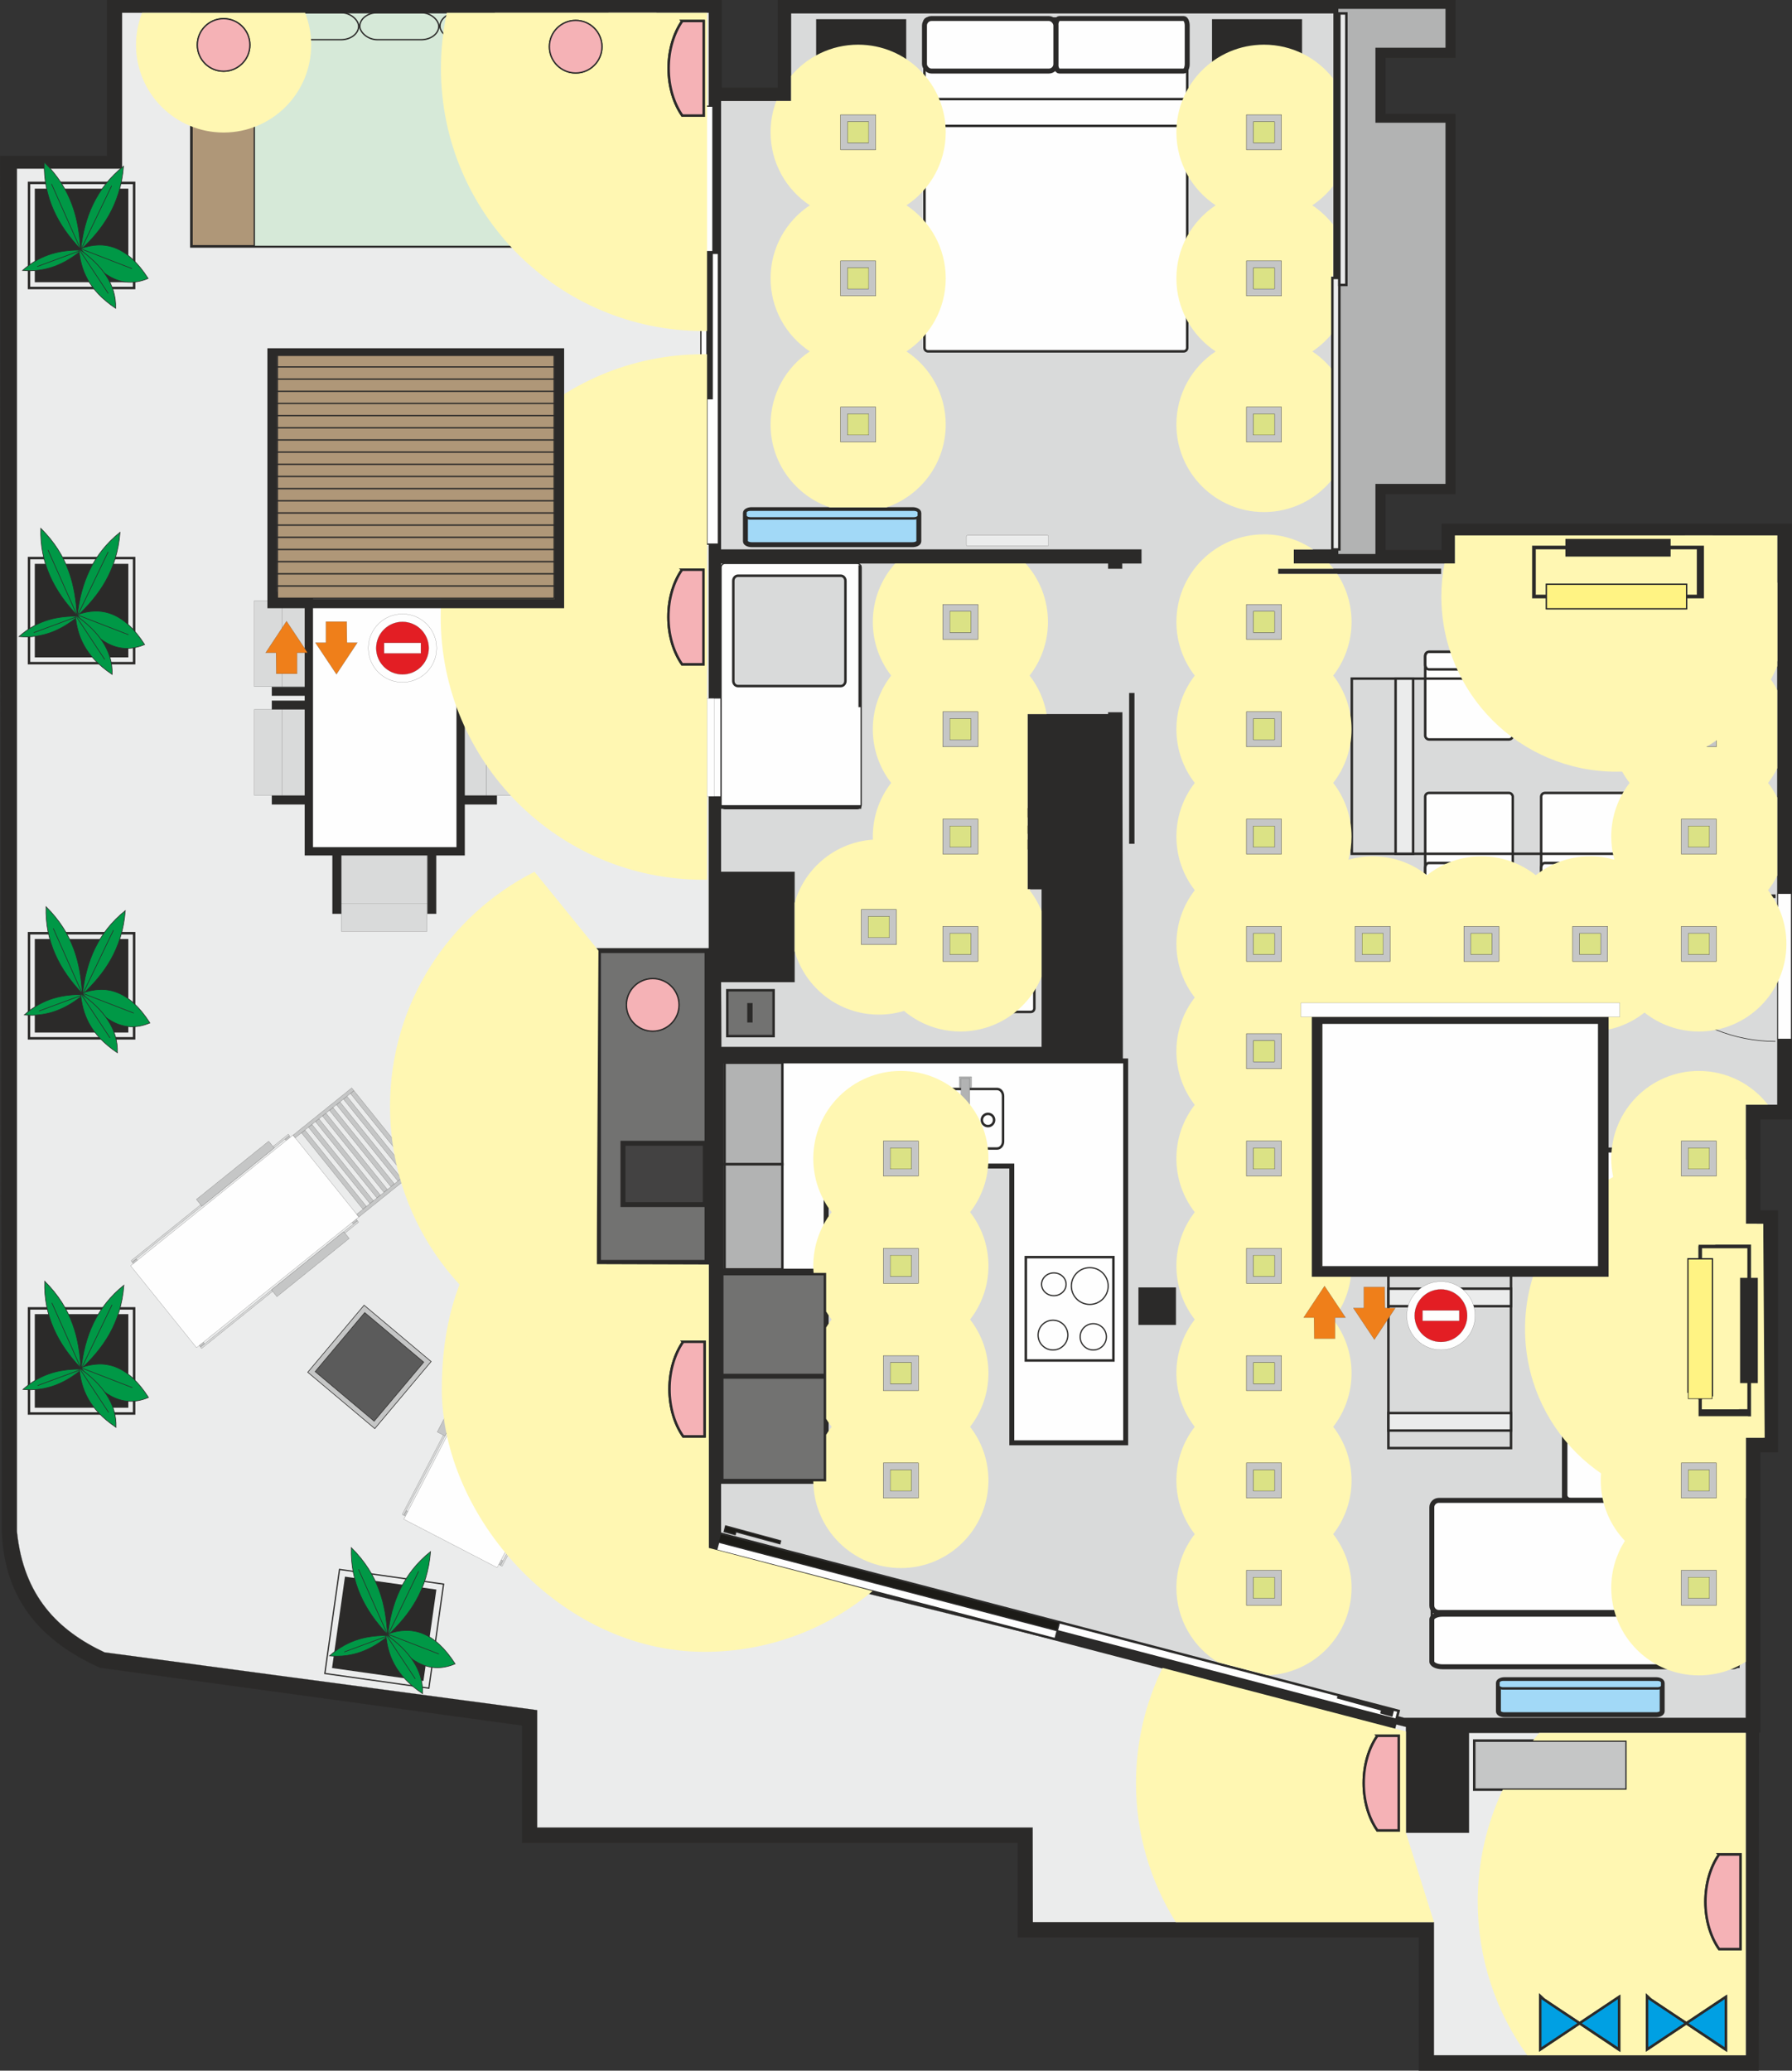 <?xml version="1.0" encoding="UTF-8"?>
<!DOCTYPE svg PUBLIC "-//W3C//DTD SVG 1.1//EN" "http://www.w3.org/Graphics/SVG/1.1/DTD/svg11.dtd">
<!-- Creator: CorelDRAW -->
<svg xmlns="http://www.w3.org/2000/svg" xml:space="preserve" style="shape-rendering:geometricPrecision; text-rendering:geometricPrecision; image-rendering:optimizeQuality; fill-rule:evenodd; clip-rule:evenodd"
viewBox="0 0 601.814 695.344"
 xmlns:xlink="http://www.w3.org/1999/xlink">
 <rect x="0" y="0" width="601.814" height="695.344" fill="#333333" stroke="none"/>
 <defs>
  <style type="text/css">
   <![CDATA[
    .str0 {stroke:#2B2A29;stroke-width:0.045}
    .str10 {stroke:#2B2A29;stroke-width:0.104}
    .str9 {stroke:#2B2A29;stroke-width:0.104}
    .str4 {stroke:#2B2A29;stroke-width:0.208}
    .str1 {stroke:#2B2A29;stroke-width:0.415}
    .str2 {stroke:#FEFEFE;stroke-width:0.415}
    .str5 {stroke:#2B2A29;stroke-width:0.415}
    .str8 {stroke:#2B2A29;stroke-width:0.441}
    .str3 {stroke:#2B2A29;stroke-width:0.83}
    .str7 {stroke:#2B2A29;stroke-width:0.882}
    .str6 {stroke:#2B2A29;stroke-width:1.66}
    .fil4 {fill:none}
    .fil12 {fill:#009846}
    .fil26 {fill:#00A0E3}
    .fil6 {fill:#1C1B17}
    .fil0 {fill:#2B2A29}
    .fil10 {fill:#434242}
    .fil9 {fill:#727271}
    .fil13 {fill:#9D9E9E}
    .fil8 {fill:#A2D9F7}
    .fil22 {fill:#AF9778}
    .fil7 {fill:#B2B3B3}
    .fil3 {fill:#C5C6C6}
    .fil2 {fill:#D9DADA}
    .fil23 {fill:#E31E24}
    .fil1 {fill:#EBECEC}
    .fil24 {fill:#EF7F1A}
    .fil5 {fill:#FEFEFE}
    .fil11 {fill:#5B5B5B}
    .fil17 {fill:#9D9E9E}
    .fil14 {fill:#AF9778}
    .fil21 {fill:#C5C6C6}
    .fil15 {fill:#D6E9D8}
    .fil25 {fill:#D9DADA}
    .fil20 {fill:#DBE285}
    .fil19 {fill:#F5B2B6}
    .fil18 {fill:#FFF383}
    .fil16 {fill:#FFF7B2}
   ]]>
  </style>
 </defs>
 <g id="Casa">
  <path id="PerfilCasa" class="fil0 str0" d="M35.905 0.022l206.472 0 0 29.412 18.824 0 0 -29.412 227.649 0 0 19.412 -23.53 0 0 18.824 23.53 0 0 127.648 -23.53 0 0 18.824 18.824 0 0 -8.824 117.648 0 0 200.002 -10.588 0 0 30.588 5.882 0 0 81.177 -5.882 0 0 94.118 -0.466 0 -0.122 113.53 -114.119 0 0 -44.706 -134.707 0 0 -31.765 -166.472 0 0 -39.412c-47.255,-6.471 -94.51,-12.941 -141.766,-19.412 -19.624,-8.842 -32.392,-22.957 -32.941,-46.471l-0.588 -461.18 35.883 0 0 -52.353z"/>
  <path id="SueloTerraza" class="fil1 str0" d="M40.976 4.281l197.06 0 0 517.651 234.119 57.962 0 35.569 21.177 0 0 -33.53 92.942 0 0 108.236 -104.707 0 0 -44.706 -134.707 0 -0.065 -31.765 -166.407 0 0 -39.412c-48.432,-6.471 -96.864,-12.941 -145.295,-19.412 -15.522,-7.306 -27.197,-18.799 -29.412,-40.589l0 -457.651 35.294 0 0 -52.353z"/>
  <polygon id="SueloCasa" class="fil2 str0" points="265.683,4.505 483.92,4.505 483.92,14.505 460.391,14.505 460.391,42.74 483.92,42.74 483.92,160.977 460.391,160.977 460.391,184.506 434.508,184.506 434.508,189.212 488.626,189.212 488.626,179.8 596.862,179.8 596.862,370.978 586.274,370.978 586.274,410.979 592.156,410.979 592.156,482.744 586.274,482.744 586.274,576.862 471.567,576.862 242.154,516.862 242.154,356.272 377.07,356.272 376.923,239.212 372.155,239.212 372.155,239.801 345.096,239.801 345.096,298.625 349.802,298.625 349.802,351.566 242.252,351.566 242.154,329.801 266.86,329.801 266.86,292.742 242.154,292.742 242.154,189.212 372.155,189.212 372.155,190.977 376.863,190.977 376.861,189.212 383.331,189.212 383.331,184.506 376.861,184.506 372.155,184.506 242.154,184.506 242.154,33.917 265.683,33.917 "/>
  <g id="MuebleTele">
   <rect id="_265725120" class="fil0 str1" transform="matrix(0.92 -0.393 0.393 0.92 452.946 377.937)" width="47.059" height="29.412"/>
   <path id="_265725480" class="fil2 str2" d="M456.873 384.576l41.432 -17.685c0.211,-0.09 0.533,0.186 0.715,0.613l0.723 1.693c0.182,0.427 0.159,0.85 -0.052,0.94l-41.432 17.685c-0.211,0.09 -0.533,-0.186 -0.715,-0.613l-0.723 -1.693c-0.182,-0.427 -0.159,-0.85 0.052,-0.94z"/>
  </g>
  <rect id="Pilar" class="fil0 str3" x="382.743" y="432.743" width="11.765" height="11.765"/>
  <rect id="PuertaHabitacion" class="fil0 str0" x="429.24" y="190.977" width="54.706" height="1.765"/>
  <rect id="PuertaAseo" class="fil0 str0" x="379.214" y="232.742" width="1.765" height="50.589"/>
  <rect id="ArmarioEscobas" class="fil3 str3" x="495.097" y="584.509" width="51.177" height="16.471"/>
  <g id="PuertaCasa">
   <rect id="_265724400" class="fil0 str0" x="545.685" y="300.389" width="50.589" height="1.176"/>
   <path id="_265724376" class="fil4 str4" d="M545.369 301.57c0.14,26.583 22.87,48.081 50.905,48.146"/>
   <rect id="_265723968" class="fil5 str4" x="597.025" y="300.089" width="4.544" height="48.824"/>
  </g>
  <g id="VentanaAseo">
   <rect id="_265723584" class="fil5 str0" x="237.448" y="234.507" width="4.706" height="32.941"/>
   <rect id="_265723776" class="fil4 str0" x="239.801" y="234.507" width="2.353" height="32.941"/>
  </g>
  <g id="VentanalComedor">
   <rect id="_265723800" class="fil5 str3" transform="matrix(0.968 0.253 -0.253 0.968 241.904 514.991)" width="235.336" height="5.882"/>
   <rect id="_265723680" class="fil6 str1" transform="matrix(0.968 0.253 -0.253 0.968 241.943 515.001)" width="117.648" height="2.941"/>
   <rect id="_265722864" class="fil0 str1" transform="matrix(0.968 0.253 -0.253 0.968 355.035 547.559)" width="117.648" height="2.941"/>
   <polygon id="_265722912" class="fil6 str5" points="243.689,512.415 246.459,513.168 247.382,513.42 262.154,517.438 261.913,518.4 247.141,514.382 246.9,515.344 243.207,514.339 "/>
   <polygon id="_265722816" class="fil0 str1" points="467.949,574.313 465.175,573.548 464.25,573.293 449.455,569.215 449.214,570.192 464.009,574.27 463.768,575.246 467.466,576.266 "/>
  </g>
  <g id="MesaySillasTerraza">
   <g id="SillaTerraza6">
    <rect id="_265722792" class="fil2 str0" x="94.816" y="201.734" width="27.059" height="28.824"/>
    <rect id="_265723344" class="fil2 str0" x="85.404" y="201.734" width="9.412" height="28.824"/>
    <rect id="_265722648" class="fil0 str0" x="91.287" y="198.793" width="27.059" height="2.941"/>
    <rect id="_265723320" class="fil0 str0" x="91.287" y="230.686" width="27.059" height="2.941"/>
   </g>
   <g id="SillaTerraza5">
    <rect id="_265722096" class="fil2 str0" x="94.816" y="238.23" width="27.059" height="28.824"/>
    <rect id="_265721976" class="fil2 str0" x="85.404" y="238.23" width="9.412" height="28.824"/>
    <rect id="_265722216" class="fil0 str0" x="91.287" y="235.288" width="27.059" height="2.941"/>
    <rect id="_265722000" class="fil0 str0" x="91.287" y="267.182" width="27.059" height="2.941"/>
   </g>
   <g id="SillaTerraza4">
    <rect id="_265722240" class="fil2 str0" transform="matrix(2.64845E-014 -1 1 2.64845E-014 114.597 303.331)" width="27.059" height="28.824"/>
    <rect id="_265721232" class="fil2 str0" transform="matrix(2.64845E-014 -1 1 2.64845E-014 114.597 312.742)" width="9.412" height="28.824"/>
    <rect id="_265721472" class="fil0 str0" transform="matrix(2.64845E-014 -1 1 2.64845E-014 111.656 306.86)" width="27.059" height="2.941"/>
    <rect id="_265721184" class="fil0 str0" transform="matrix(2.64845E-014 -1 1 2.64845E-014 143.549 306.86)" width="27.059" height="2.941"/>
   </g>
   <g id="SillaTerraza3">
    <rect id="_265721760" class="fil2 str0" x="136.271" y="238.358" width="27.059" height="28.824"/>
    <rect id="_265721520" class="fil2 str0" x="163.33" y="238.358" width="9.412" height="28.824"/>
    <rect id="_265721736" class="fil0 str0" x="139.8" y="267.182" width="27.059" height="2.941"/>
    <rect id="_265721112" class="fil0 str0" x="139.8" y="235.289" width="27.059" height="2.941"/>
   </g>
   <g id="SillaTerraza2">
    <rect id="_265720800" class="fil2 str0" x="136.271" y="201.862" width="27.059" height="28.824"/>
    <rect id="_265720392" class="fil2 str0" x="163.33" y="201.862" width="9.412" height="28.824"/>
    <rect id="_265720872" class="fil0 str0" x="139.8" y="230.686" width="27.059" height="2.941"/>
    <rect id="_265721016" class="fil0 str0" x="139.8" y="198.793" width="27.059" height="2.941"/>
   </g>
   <g id="SillaTerraza1">
    <rect id="_265720344" class="fil2 str0" transform="matrix(2.64845E-014 1 -1 2.64845E-014 143.549 170.71)" width="27.059" height="28.824"/>
    <rect id="_265721064" class="fil2 str0" transform="matrix(2.64845E-014 1 -1 2.64845E-014 143.549 161.298)" width="9.412" height="28.824"/>
    <rect id="_265719864" class="fil0 str0" transform="matrix(2.64845E-014 1 -1 2.64845E-014 146.49 167.181)" width="27.059" height="2.941"/>
    <rect id="_265719672" class="fil0 str0" transform="matrix(2.64845E-014 1 -1 2.64845E-014 114.597 167.181)" width="27.059" height="2.941"/>
   </g>
   <g id="MesaTerraza">
    <rect id="_265719576" class="fil0 str3" x="102.741" y="180.98" width="52.942" height="105.883"/>
    <rect id="_265720032" class="fil5 str0" x="105.094" y="183.333" width="48.236" height="101.177"/>
   </g>
  </g>
  <g id="VentanalHabitacion">
   <rect id="_265720248" class="fil5 str1" x="235.378" y="35.659" width="5.882" height="147.06"/>
   <rect id="_265718832" class="fil0 str1" x="239.414" y="35.673" width="1.765" height="49.412"/>
   <rect id="_265718976" class="fil0 str1" x="237.42" y="84.497" width="1.765" height="49.412"/>
   <rect id="_265719288" class="fil0 str1" x="235.655" y="133.321" width="1.765" height="49.412"/>
  </g>
  <g id="Armario">
   <polygon id="SueloArmario" class="fil7 str6" points="448.626,2.152 448.626,186.859 462.744,186.859 462.744,163.33 486.273,163.33 486.273,40.387 462.744,40.387 462.744,16.858 486.273,16.858 486.273,2.152 "/>
   <g id="PuertaArmario">
    <rect id="_265719144" class="fil1 str3" x="447.449" y="93.329" width="2.353" height="91.177"/>
    <rect id="_265718232" class="fil1 str3" x="449.802" y="4.505" width="2.353" height="91.177"/>
   </g>
  </g>
  <g id="Comedor">
   <g id="Sofa">
    <path id="_265718472" class="fil5 str3" d="M483.798 503.836l15.883 0 25.294 0 0 -117.648 58.824 0 0 117.648 0 55.883 -58.824 0 -25.294 0 -15.883 0c-1.618,0 -2.941,-1.324 -2.941,-2.941l0 -50c0,-1.618 1.324,-2.941 2.941,-2.941z"/>
    <rect id="_265718328" class="fil5 str0" x="566.152" y="386.188" width="17.647" height="173.531"/>
    <path id="_265718568" class="fil5 str6" d="M526.709 386.188l37.709 0c0.954,0 1.734,0.794 1.734,1.765l0 14.118c0,0.971 -0.78,1.765 -1.734,1.765l-37.709 0c-0.954,0 -1.734,-0.794 -1.734,-1.765l0 -14.118c0,-0.971 0.78,-1.765 1.734,-1.765z"/>
    <path id="_265717944" class="fil5 str6" d="M484.448 542.072l78.112 0c1.975,0 3.591,0.794 3.591,1.765l0 14.118c0,0.971 -1.616,1.765 -3.591,1.765l-78.112 0c-1.975,0 -3.591,-0.794 -3.591,-1.765l0 -14.118c0,-0.971 1.616,-1.765 3.591,-1.765z"/>
    <path id="_265717968" class="fil5 str6" d="M527.499 404.423l36.129 0c1.065,0 1.935,0.794 1.935,1.765l0 46.471c0,0.971 -0.871,1.765 -1.935,1.765l-36.129 0c-1.065,0 -1.935,-0.794 -1.935,-1.765l0 -46.471c0,-0.971 0.871,-1.765 1.935,-1.765z"/>
    <path id="_265717392" class="fil5 str6" d="M527.545 455.012l36.036 0c1.09,0 1.982,0.794 1.982,1.765l0 45.294c0,0.971 -0.892,1.765 -1.982,1.765l-36.036 0c-1.09,0 -1.982,-0.794 -1.982,-1.765l0 -45.294c0,-0.971 0.892,-1.765 1.982,-1.765z"/>
    <path id="_265717704" class="fil5 str6" d="M568.026 386.188l13.898 0c1.031,0 1.874,0.794 1.874,1.765l0 64.706c0,0.971 -0.843,1.765 -1.874,1.765l-13.898 0c-1.031,0 -1.874,-0.794 -1.874,-1.765l0 -64.706c0,-0.971 0.843,-1.765 1.874,-1.765z"/>
    <path id="_265717992" class="fil5 str6" d="M567.999 455.012l13.952 0c1.016,0 1.848,0.794 1.848,1.765l0 45.294c0,0.971 -0.831,1.765 -1.848,1.765l-13.952 0c-1.016,0 -1.848,-0.794 -1.848,-1.765l0 -45.294c0,-0.971 0.831,-1.765 1.848,-1.765z"/>
    <path id="_265716792" class="fil5 str6" d="M567.859 504.424l14.232 0c0.939,0 1.708,0.794 1.708,1.765l0 51.765c0,0.971 -0.769,1.765 -1.708,1.765l-14.232 0c-0.939,0 -1.708,-0.794 -1.708,-1.765l0 -51.765c0,-0.971 0.769,-1.765 1.708,-1.765z"/>
    <path id="_265716504" class="fil5 str6" d="M483.21 503.836l80.589 0c1.294,0 2.353,1.043 2.353,2.317l0 33.014c0,1.274 -1.059,2.317 -2.353,2.317l-80.589 0c-1.294,0 -2.353,-1.043 -2.353,-2.317l0 -33.014c0,-1.274 1.059,-2.317 2.353,-2.317z"/>
   </g>
   <g id="MesaComedor">
    <g id="Sillas">
     <g id="Silla4">
      <rect id="_265716528" class="fil5 str3" x="478.626" y="218.901" width="29.412" height="29.412" rx="1.265" ry="1.265"/>
      <path id="_265716552" class="fil5 str3" d="M479.803 218.901l27.059 0c0.647,0 1.176,0.756 1.176,1.681l0 2.521c0,0.924 -0.529,1.681 -1.176,1.681l-27.059 0c-0.647,0 -1.176,-0.756 -1.176,-1.681l0 -2.521c0,-0.924 0.529,-1.681 1.176,-1.681z"/>
     </g>
     <g id="Silla3">
      <rect id="_265715904" class="fil5 str3" x="517.571" y="218.901" width="29.412" height="29.412" rx="1.265" ry="1.265"/>
      <path id="_265715928" class="fil5 str3" d="M518.748 218.901l27.059 0c0.647,0 1.176,0.756 1.176,1.681l0 2.521c0,0.924 -0.529,1.681 -1.176,1.681l-27.059 0c-0.647,0 -1.176,-0.756 -1.176,-1.681l0 -2.521c0,-0.924 0.529,-1.681 1.176,-1.681z"/>
     </g>
     <g id="Silla2">
      <rect id="_265715976" class="fil5 str3" x="517.571" y="266.272" width="29.412" height="29.412" rx="1.265" ry="1.265"/>
      <path id="_265716096" class="fil5 str3" d="M545.807 295.684l-27.059 0c-0.647,0 -1.176,-0.756 -1.176,-1.681l0 -2.521c0,-0.924 0.529,-1.681 1.176,-1.681l27.059 0c0.647,0 1.176,0.756 1.176,1.681l0 2.521c0,0.924 -0.529,1.681 -1.176,1.681z"/>
     </g>
     <g id="Silla1">
      <rect id="_265714992" class="fil5 str3" x="478.626" y="266.272" width="29.412" height="29.412" rx="1.265" ry="1.265"/>
      <path id="_265715688" class="fil5 str3" d="M506.862 295.684l-27.059 0c-0.647,0 -1.176,-0.756 -1.176,-1.681l0 -2.521c0,-0.924 0.529,-1.681 1.176,-1.681l27.059 0c0.647,0 1.176,0.756 1.176,1.681l0 2.521c0,0.924 -0.529,1.681 -1.176,1.681z"/>
     </g>
    </g>
    <rect id="_265715064" class="fil4 str3" x="453.981" y="227.88" width="117.648" height="58.824"/>
    <rect id="_265714656" class="fil1 str3" x="551.044" y="228.177" width="5.882" height="58.528"/>
    <rect id="_265714416" class="fil1 str3" x="468.69" y="227.88" width="5.882" height="58.824"/>
   </g>
   <g id="AAComedor">
    <path id="_265714296" class="fil8 str6" d="M505.218 564.053l51 0c1.1,0 2,0.507 2,1.126l0 9.513c0,0.619 -0.9,1.126 -2,1.126l-51 0c-1.1,0 -2,-0.507 -2,-1.126l0 -9.513c0,-0.619 0.9,-1.126 2,-1.126z"/>
    <path id="_265714704" class="fil8 str3" d="M504.81 564.053l51.817 0c0.876,0 1.592,0.421 1.592,0.936l0 1.069c0,0.515 -0.716,0.936 -1.592,0.936l-51.817 0c-0.876,0 -1.592,-0.421 -1.592,-0.936l0 -1.069c0,-0.515 0.716,-0.936 1.592,-0.936z"/>
   </g>
   <g id="Baul">
    <rect id="_265713480" class="fil4 str3" x="466.273" y="427.449" width="41.177" height="58.824"/>
    <rect id="_265713648" class="fil1 str3" x="466.273" y="432.743" width="41.177" height="5.882"/>
    <rect id="_265713720" class="fil1 str3" x="466.273" y="474.508" width="41.177" height="5.882"/>
   </g>
  </g>
  <g id="Barbacoa">
   <rect id="_265713936" class="fil9 str6" x="200.977" y="319.213" width="36.471" height="104.707"/>
   <rect id="_265714152" class="fil10 str6" x="209.212" y="383.919" width="27.647" height="20.588"/>
  </g>
  <g id="MesaTumbonas">
   <rect id="_265713192" class="fil11 str0" transform="matrix(0.643 -0.766 0.766 0.643 105.838 460.593)" width="25.883" height="25.883"/>
   <path id="_265713024" class="fil3 str4" d="M103.351 460.809l18.922 -22.517 22.517 18.922 -18.922 22.517 -22.517 -18.922zm2.486 -0.216l16.651 -19.815 19.815 16.651 -16.651 19.815 -19.815 -16.651z"/>
  </g>
  <g id="Tumbona2">
   <rect id="_265713312" class="fil2 str0" transform="matrix(0.46 -0.888 0.888 0.46 135.072 508.564)" width="67.785" height="0.588"/>
   <rect id="_265713120" class="fil2 str0" transform="matrix(0.46 -0.888 0.888 0.46 168.123 525.697)" width="67.648" height="0.588"/>
   <rect id="_265712880" class="fil3 str0" transform="matrix(0.46 -0.888 0.888 0.46 146.83 480.868)" width="31.177" height="2.941"/>
   <rect id="_265712832" class="fil3 str0" transform="matrix(0.46 -0.888 0.888 0.46 182.145 498.486)" width="31.177" height="2.941"/>
   <rect id="_263061480" class="fil3 str0" transform="matrix(0.46 -0.888 0.888 0.46 135.635 508.856)" width="1.765" height="36.471"/>
   <rect id="_263056104" class="fil3 str0" transform="matrix(0.46 -0.888 0.888 0.46 165.955 450.365)" width="1.765" height="36.471"/>
   <rect id="_263047776" class="fil5 str0" transform="matrix(0.46 -0.888 0.888 0.46 135.616 510.172)" width="70.001" height="35.294"/>
   <rect id="_263030352" class="fil3 str0" transform="matrix(0.46 -0.888 0.888 0.46 170.11 446.183)" width="1.507" height="32.941"/>
   <rect id="_263029992" class="fil3 str0" transform="matrix(0.46 -0.888 0.888 0.46 171.497 443.506)" width="1.507" height="32.941"/>
   <rect id="_263029920" class="fil3 str0" transform="matrix(0.46 -0.888 0.888 0.46 172.885 440.83)" width="1.507" height="32.941"/>
   <rect id="_263030232" class="fil3 str0" transform="matrix(0.46 -0.888 0.888 0.46 174.272 438.153)" width="1.507" height="32.941"/>
   <rect id="_263030088" class="fil3 str0" transform="matrix(0.46 -0.888 0.888 0.46 175.659 435.477)" width="1.507" height="32.941"/>
   <rect id="_263029728" class="fil3 str0" transform="matrix(0.46 -0.888 0.888 0.46 177.047 432.8)" width="1.507" height="32.941"/>
   <rect id="_263030064" class="fil3 str0" transform="matrix(0.46 -0.888 0.888 0.46 178.434 430.124)" width="1.507" height="32.941"/>
   <rect id="_263030472" class="fil3 str0" transform="matrix(0.46 -0.888 0.888 0.46 179.822 427.447)" width="1.507" height="32.941"/>
   <rect id="_263029464" class="fil3 str0" transform="matrix(0.46 -0.888 0.888 0.46 167.83 448.024)" width="25.294" height="1.176"/>
   <rect id="_263029536" class="fil3 str0" transform="matrix(0.46 -0.888 0.888 0.46 198.107 463.718)" width="25.294" height="1.176"/>
  </g>
  <g id="Tumbona1">
   <rect id="_263029200" class="fil2 str0" transform="matrix(0.779 -0.627 0.627 0.779 44.017 423.368)" width="67.785" height="0.588"/>
   <rect id="_263029152" class="fil2 str0" transform="matrix(0.779 -0.627 0.627 0.779 67.348 452.378)" width="67.648" height="0.588"/>
   <rect id="_263029584" class="fil3 str0" transform="matrix(0.779 -0.627 0.627 0.779 65.949 402.769)" width="31.177" height="2.941"/>
   <rect id="_263029416" class="fil3 str0" transform="matrix(0.779 -0.627 0.627 0.779 91.156 433.136)" width="31.177" height="2.941"/>
   <rect id="_263029512" class="fil3 str0" transform="matrix(0.779 -0.627 0.627 0.779 44.415 423.863)" width="1.765" height="36.471"/>
   <rect id="_263061336" class="fil3 str0" transform="matrix(0.779 -0.627 0.627 0.779 95.754 382.573)" width="1.765" height="36.471"/>
   <rect id="_263061456" class="fil5 str0" transform="matrix(0.779 -0.627 0.627 0.779 43.867 425.058)" width="70.001" height="35.294"/>
   <rect id="_263061408" class="fil3 str0" transform="matrix(0.779 -0.627 0.627 0.779 101.243 380.422)" width="1.507" height="32.941"/>
   <rect id="_263060448" class="fil3 str0" transform="matrix(0.779 -0.627 0.627 0.779 103.592 378.533)" width="1.507" height="32.941"/>
   <rect id="_263061144" class="fil3 str0" transform="matrix(0.779 -0.627 0.627 0.779 105.941 376.644)" width="1.507" height="32.941"/>
   <rect id="_263061120" class="fil3 str0" transform="matrix(0.779 -0.627 0.627 0.779 108.291 374.754)" width="1.507" height="32.941"/>
   <rect id="_263061072" class="fil3 str0" transform="matrix(0.779 -0.627 0.627 0.779 110.64 372.865)" width="1.507" height="32.941"/>
   <rect id="_263061024" class="fil3 str0" transform="matrix(0.779 -0.627 0.627 0.779 112.989 370.975)" width="1.507" height="32.941"/>
   <rect id="_263060976" class="fil3 str0" transform="matrix(0.779 -0.627 0.627 0.779 115.338 369.086)" width="1.507" height="32.941"/>
   <rect id="_263061048" class="fil3 str0" transform="matrix(0.779 -0.627 0.627 0.779 117.687 367.197)" width="1.507" height="32.941"/>
   <rect id="_263060952" class="fil3 str0" transform="matrix(0.779 -0.627 0.627 0.779 98.414 381.188)" width="25.294" height="1.176"/>
   <rect id="_263059728" class="fil3 str0" transform="matrix(0.779 -0.627 0.627 0.779 119.787 407.762)" width="25.294" height="1.176"/>
  </g>
  <g id="Plantas">
   <g id="Macetero1">
    <rect id="_263060088" class="fil1 str5" transform="matrix(0.99 0.14 -0.14 0.99 114.028 527.02)" width="35.294" height="35.294"/>
    <rect id="_263060208" class="fil0 str5" transform="matrix(0.99 0.14 -0.14 0.99 116.028 529.679)" width="30.588" height="30.588"/>
   </g>
   <g id="Macetero2">
    <rect id="_263060016" class="fil1 str3" x="9.744" y="439.366" width="35.294" height="35.294"/>
    <rect id="_263059752" class="fil0 str3" x="12.097" y="441.719" width="30.588" height="30.588"/>
   </g>
   <g id="Macetero3">
    <rect id="_263058960" class="fil1 str3" x="9.744" y="313.384" width="35.294" height="35.294"/>
    <rect id="_263059440" class="fil0 str3" x="12.097" y="315.737" width="30.588" height="30.588"/>
   </g>
   <g id="Macetero4">
    <rect id="_263059632" class="fil1 str3" x="9.744" y="187.402" width="35.294" height="35.294"/>
    <rect id="_263059080" class="fil0 str3" x="12.097" y="189.755" width="30.588" height="30.588"/>
   </g>
   <g id="Macetero5">
    <rect id="_263058840" class="fil1 str3" x="9.744" y="61.42" width="35.294" height="35.294"/>
    <rect id="_263058672" class="fil0 str3" x="12.097" y="63.773" width="30.588" height="30.588"/>
   </g>
   <g id="Planta1">
    <g>
     <path id="_263058888" class="fil12 str4" d="M144.594 521.024c-1.042,13.113 -7.104,21.251 -14.383,28.183 1.163,-11.091 5.206,-20.836 14.383,-28.183z"/>
     <line id="_263058192" class="fil4 str4" x1="140.605" y1="527.606" x2="130.211" y2= "549.207" />
    </g>
    <g>
     <path id="_263058504" class="fil12 str4" d="M117.971 519.686c9.32,9.283 11.599,19.172 12.17,29.207 -7.701,-8.066 -12.511,-17.456 -12.17,-29.207z"/>
     <line id="_263058864" class="fil4 str4" x1="120.405" y1="526.988" x2="130.141" y2= "548.894" />
    </g>
    <g>
     <path id="_263057376" class="fil12 str4" d="M110.67 556.04c6.554,-5.789 13.212,-6.882 19.894,-6.835 -5.678,4.767 -12.112,7.56 -19.894,6.835z"/>
     <line id="_263058000" class="fil4 str4" x1="115.617" y1="554.735" x2="130.564" y2= "549.205" />
    </g>
    <g>
     <path id="_263057736" class="fil12 str4" d="M152.858 558.738c-9.458,4.002 -16.394,-1.807 -22.717,-9.998 8.055,-2.954 15.727,-0.922 22.717,9.998z"/>
     <line id="_263057688" class="fil4 str4" x1="147.428" y1="555.437" x2="130.14" y2= "548.74" />
    </g>
    <g>
     <path id="_263057928" class="fil12 str4" d="M141.945 568.771c-9.389,-6.326 -11.743,-13.104 -12.389,-19.993 7.761,5.499 12.642,11.922 12.389,19.993z"/>
     <line id="_263057832" class="fil4 str4" x1="139.456" y1="563.769" x2="129.556" y2= "548.778" />
    </g>
   </g>
   <g id="Planta2">
    <g>
     <path id="_263056776" class="fil12 str4" d="M41.618 431.569c-1.042,13.113 -7.104,21.251 -14.383,28.183 1.163,-11.091 5.206,-20.836 14.383,-28.183z"/>
     <line id="_263057352" class="fil4 str4" x1="37.629" y1="438.151" x2="27.235" y2= "459.752" />
    </g>
    <g>
     <path id="_263057040" class="fil12 str4" d="M14.995 430.231c9.32,9.283 11.599,19.172 12.17,29.207 -7.701,-8.066 -12.511,-17.456 -12.17,-29.207z"/>
     <line id="_263057328" class="fil4 str4" x1="17.429" y1="437.533" x2="27.165" y2= "459.438" />
    </g>
    <g>
     <path id="_263057016" class="fil12 str4" d="M7.693 466.585c6.554,-5.789 13.212,-6.882 19.894,-6.835 -5.678,4.767 -12.112,7.56 -19.894,6.835z"/>
     <line id="_263056896" class="fil4 str4" x1="12.641" y1="465.28" x2="27.587" y2= "459.75" />
    </g>
    <g>
     <path id="_263055936" class="fil12 str4" d="M49.882 469.282c-9.458,4.002 -16.394,-1.807 -22.717,-9.998 8.055,-2.954 15.727,-0.922 22.717,9.998z"/>
     <line id="_263056152" class="fil4 str4" x1="44.452" y1="465.981" x2="27.164" y2= "459.284" />
    </g>
    <g>
     <path id="_263055888" class="fil12 str4" d="M38.968 479.315c-9.389,-6.326 -11.743,-13.104 -12.389,-19.993 7.761,5.499 12.642,11.922 12.389,19.993z"/>
     <line id="_263056320" class="fil4 str4" x1="36.48" y1="474.314" x2="26.58" y2= "459.323" />
    </g>
   </g>
   <g id="Planta3">
    <g>
     <path id="_263056584" class="fil12 str4" d="M42.08 305.796c-1.042,13.113 -7.104,21.251 -14.383,28.183 1.163,-11.091 5.206,-20.836 14.383,-28.183z"/>
     <line id="_263055696" class="fil4 str4" x1="38.09" y1="312.378" x2="27.697" y2= "333.98" />
    </g>
    <g>
     <path id="_263055336" class="fil12 str4" d="M15.457 304.458c9.32,9.283 11.599,19.172 12.17,29.207 -7.701,-8.066 -12.511,-17.456 -12.17,-29.207z"/>
     <line id="_263055312" class="fil4 str4" x1="17.891" y1="311.76" x2="27.627" y2= "333.666" />
    </g>
    <g>
     <path id="_263055168" class="fil12 str4" d="M8.155 340.812c6.554,-5.789 13.212,-6.882 19.894,-6.835 -5.678,4.767 -12.112,7.56 -19.894,6.835z"/>
     <line id="_263055768" class="fil4 str4" x1="13.103" y1="339.507" x2="28.049" y2= "333.977" />
    </g>
    <g>
     <path id="_263055744" class="fil12 str4" d="M50.343 343.51c-9.458,4.002 -16.394,-1.807 -22.717,-9.998 8.055,-2.954 15.727,-0.922 22.717,9.998z"/>
     <line id="_263054592" class="fil4 str4" x1="44.914" y1="340.209" x2="27.626" y2= "333.512" />
    </g>
    <g>
     <path id="_263054472" class="fil12 str4" d="M39.43 353.543c-9.389,-6.326 -11.743,-13.104 -12.389,-19.993 7.761,5.499 12.642,11.922 12.389,19.993z"/>
     <line id="_263054544" class="fil4 str4" x1="36.941" y1="348.541" x2="27.041" y2= "333.55" />
    </g>
   </g>
   <g id="Planta4">
    <g>
     <path id="_263054568" class="fil12 str4" d="M40.315 178.737c-1.042,13.113 -7.104,21.251 -14.383,28.183 1.163,-11.091 5.206,-20.836 14.383,-28.183z"/>
     <line id="_263054712" class="fil4 str4" x1="36.325" y1="185.319" x2="25.932" y2= "206.92" />
    </g>
    <g>
     <path id="_263054184" class="fil12 str4" d="M13.692 177.399c9.32,9.283 11.599,19.172 12.17,29.207 -7.701,-8.066 -12.511,-17.456 -12.17,-29.207z"/>
     <line id="_263054112" class="fil4 str4" x1="16.126" y1="184.7" x2="25.862" y2= "206.606" />
    </g>
    <g>
     <path id="_263053560" class="fil12 str4" d="M6.39 213.753c6.554,-5.789 13.212,-6.882 19.894,-6.835 -5.678,4.767 -12.112,7.56 -19.894,6.835z"/>
     <line id="_263054040" class="fil4 str4" x1="11.338" y1="212.447" x2="26.284" y2= "206.917" />
    </g>
    <g>
     <path id="_263053608" class="fil12 str4" d="M48.578 216.45c-9.458,4.002 -16.394,-1.807 -22.717,-9.998 8.055,-2.954 15.727,-0.922 22.717,9.998z"/>
     <line id="_263053944" class="fil4 str4" x1="43.149" y1="213.149" x2="25.861" y2= "206.452" />
    </g>
    <g>
     <path id="_263054016" class="fil12 str4" d="M37.665 226.483c-9.389,-6.326 -11.743,-13.104 -12.389,-19.993 7.761,5.499 12.642,11.922 12.389,19.993z"/>
     <line id="_263053032" class="fil4 str4" x1="35.176" y1="221.482" x2="25.276" y2= "206.49" />
    </g>
   </g>
   <g id="Planta5">
    <g>
     <path id="_263053056" class="fil12 str4" d="M41.492 55.794c-1.042,13.113 -7.104,21.251 -14.383,28.183 1.163,-11.091 5.206,-20.836 14.383,-28.183z"/>
     <line id="_263053128" class="fil4 str4" x1="37.502" y1="62.377" x2="27.108" y2= "83.978" />
    </g>
    <g>
     <path id="_263052840" class="fil12 str4" d="M14.869 54.456c9.32,9.283 11.599,19.172 12.17,29.207 -7.701,-8.066 -12.511,-17.456 -12.17,-29.207z"/>
     <line id="_263053176" class="fil4 str4" x1="17.303" y1="61.758" x2="27.038" y2= "83.664" />
    </g>
    <g>
     <path id="_263052048" class="fil12 str4" d="M7.567 90.81c6.554,-5.789 13.212,-6.882 19.894,-6.835 -5.678,4.767 -12.112,7.56 -19.894,6.835z"/>
     <line id="_263052672" class="fil4 str4" x1="12.514" y1="89.505" x2="27.461" y2= "83.975" />
    </g>
    <g>
     <path id="_263052552" class="fil12 str4" d="M49.755 93.508c-9.458,4.002 -16.394,-1.807 -22.717,-9.998 8.055,-2.954 15.727,-0.922 22.717,9.998z"/>
     <line id="_263052600" class="fil4 str4" x1="44.325" y1="90.207" x2="27.038" y2= "83.51" />
    </g>
    <g>
     <path id="_263052432" class="fil12 str4" d="M38.842 103.541c-9.389,-6.326 -11.743,-13.104 -12.389,-19.993 7.761,5.499 12.642,11.922 12.389,19.993z"/>
     <line id="_263052192" class="fil4 str4" x1="36.353" y1="98.54" x2="26.453" y2= "83.548" />
    </g>
   </g>
  </g>
  <g id="Aseo">
   <g id="Ducha">
    <rect id="_263051592" class="fil0 str0" x="242.154" y="235.095" width="2.941" height="2.353"/>
    <rect id="_263051736" class="fil5 str1" x="242.154" y="189.212" width="47.059" height="82.354" rx="1.326" ry="1.326"/>
    <path id="_263051400" class="fil2 str3" d="M247.84 193.33l34.51 0c0.863,0 1.569,0.77 1.569,1.71l0 33.638c0,0.941 -0.706,1.71 -1.569,1.71l-34.51 0c-0.863,0 -1.569,-0.77 -1.569,-1.71l0 -33.638c0,-0.941 0.706,-1.71 1.569,-1.71z"/>
    <rect id="_263051352" class="fil0 str0" x="288.331" y="189.8" width="0.882" height="47.647"/>
    <rect id="_263051952" class="fil0 str0" x="242.154" y="270.389" width="47.059" height="1.176"/>
   </g>
   <g id="Bidet">
    <path id="_263050920" class="fil5 str3" d="M270.977 299.801l27.059 0c0.647,0 1.176,0.531 1.176,1.18l0 21.233c0,0.649 -0.529,1.18 -1.176,1.18l-27.059 0c-0.647,0 -1.176,-0.531 -1.176,-1.18l0 -21.233c0,-0.649 0.529,-1.18 1.176,-1.18z"/>
    <path id="_263051208" class="fil5 str4" d="M278.443 302.154l18.01 0c0.224,0 0.407,0.235 0.407,0.523l0 17.778c0,0.288 -0.183,0.523 -0.407,0.523l-18.01 0c-0.224,0 -0.407,-0.235 -0.407,-0.523l0 -17.778c0,-0.288 0.183,-0.523 0.407,-0.523z"/>
    <rect id="_263050752" class="fil2 str1" x="272.742" y="309.828" width="11.83" height="2.949"/>
    <rect id="_263051016" class="fil0 str0" x="272.742" y="309.828" width="2.816" height="2.949"/>
   </g>
   <g id="Vater">
    <rect id="_263050416" class="fil5 str3" x="317.956" y="316.272" width="29.412" height="23.53" rx="1.176" ry="1.176"/>
    <path id="_263050296" class="fil5 str4" d="M320.822 318.625l19.136 0c0.238,0 0.432,0.235 0.432,0.523l0 17.778c0,0.288 -0.194,0.523 -0.432,0.523l-19.136 0c-0.238,0 -0.432,-0.235 -0.432,-0.523l0 -17.778c0,-0.288 0.194,-0.523 0.432,-0.523z"/>
   </g>
   <g id="Lavabo">
    <rect id="_263050224" class="fil0 str0" x="314.592" y="251.575" width="29.412" height="47.059"/>
    <rect id="_263050368" class="fil5 str1" x="320.474" y="263.928" width="20" height="30.588"/>
    <rect id="_263050344" class="fil5 str5" x="322.743" y="266.272" width="15.294" height="25.883"/>
    <rect id="_263049288" class="fil1 str1" x="330.978" y="276.272" width="4.706" height="5.294"/>
    <rect id="_263049072" class="fil1 str1" x="332.743" y="277.448" width="12.274" height="2.353"/>
    <rect id="_263049384" class="fil13 str1" x="342.154" y="271.566" width="2.958" height="2.75"/>
    <rect id="_263049552" class="fil13 str5" x="342.154" y="282.154" width="2.941" height="2.941"/>
   </g>
   <g id="CestaRopa">
    <rect id="_263049000" class="fil9 str3" x="244.249" y="332.538" width="15.552" height="15.39"/>
    <rect id="_263048400" class="fil0 str0" x="250.977" y="336.86" width="1.765" height="6.471"/>
   </g>
  </g>
  <g id="Cocina">
   <polygon id="BancoCocina" class="fil5 str6" points="378.037,356.272 339.801,356.272 242.154,356.272 242.154,391.567 242.154,426.861 277.448,426.861 277.448,391.567 339.801,391.567 339.801,484.508 378.037,484.508 378.037,391.567 "/>
   <g id="Encimera">
    <rect id="_263048376" class="fil4 str3" x="344.507" y="422.155" width="29.412" height="34.706"/>
    <ellipse id="_263048712" class="fil4 str1" cx="353.919" cy="431.273" rx="4.118" ry="3.824"/>
    <circle id="_263048424" class="fil4 str1" cx="365.978" cy="431.861" r="6.177"/>
    <circle id="_263047560" class="fil4 str1" cx="367.155" cy="448.92" r="4.412"/>
    <circle id="_263048016" class="fil4 str1" cx="353.625" cy="448.332" r="5"/>
   </g>
   <g id="Fregadero">
    <path id="_263047632" class="fil4 str3" d="M314.182 365.684l20.65 0c1.115,0 2.028,1.059 2.028,2.353l0 15.294c0,1.294 -0.913,2.353 -2.028,2.353l-20.65 0c-1.115,0 -2.028,-1.059 -2.028,-2.353l0 -15.294c0,-1.294 0.913,-2.353 2.028,-2.353z"/>
    <circle id="_263048064" class="fil4 str3" cx="331.796" cy="376.102" r="2.059"/>
    <rect id="_263047656" class="fil7 str0" x="322.154" y="361.566" width="4.118" height="3.529"/>
    <rect id="_263047464" class="fil7 str0" x="322.743" y="362.155" width="2.941" height="17.059"/>
    <rect id="_263046744" class="fil7 str0" x="322.743" y="379.214" width="2.941" height="1.176"/>
   </g>
   <g id="MueblesCocina">
    <rect id="_263047128" class="fil9 str6" x="242.154" y="427.449" width="35.294" height="35.294"/>
    <rect id="_263047248" class="fil7 str3" x="243.33" y="356.86" width="19.412" height="34.118"/>
    <rect id="_263046984" class="fil7 str3" x="243.33" y="390.978" width="19.412" height="35.294"/>
    <rect id="_263047104" class="fil9 str6" x="242.154" y="462.155" width="35.294" height="35.294"/>
   </g>
  </g>
  <g id="Habitacion">
   <g id="Cama">
    <path id="_263046600" class="fil5 str3" d="M311.628 6.22l85.92 0c0.637,0 1.158,0.529 1.158,1.176l0 109.413c0,0.647 -0.521,1.176 -1.158,1.176l-85.92 0c-0.637,0 -1.158,-0.529 -1.158,-1.176l0 -109.413c0,-0.647 0.521,-1.176 1.158,-1.176z"/>
    <path id="_263046288" class="fil5 str6" d="M355.765 6.22l41.765 0c0.647,0 1.176,1.059 1.176,2.353l0 12.941c0,1.294 -0.529,2.353 -1.176,2.353l-41.765 0c-0.647,0 -1.176,-1.059 -1.176,-2.353l0 -12.941c0,-1.294 0.529,-2.353 1.176,-2.353z"/>
    <rect id="_263045928" class="fil5 str6" x="310.47" y="6.22" width="44.118" height="17.647" rx="2.353" ry="2.353"/>
    <rect id="_263046240" class="fil5 str3" x="310.47" y="33.279" width="88.236" height="9.001"/>
   </g>
   <rect id="Mesita2" class="fil0 str3" x="407.449" y="6.858" width="29.412" height="29.412"/>
   <rect id="Mesita1" class="fil0 str3" x="274.507" y="6.858" width="29.412" height="29.412"/>
   <g id="AAHabitacion">
    <path id="_263045376" class="fil8 str6" d="M252.456 171.144l54 0c1.165,0 2.118,0.507 2.118,1.126l0 9.513c0,0.619 -0.953,1.126 -2.118,1.126l-54 0c-1.165,0 -2.118,-0.507 -2.118,-1.126l0 -9.513c0,-0.619 0.953,-1.126 2.118,-1.126z"/>
    <path id="_263045280" class="fil8 str3" d="M252.024 171.144l54.865 0c0.927,0 1.685,0.421 1.685,0.936l0 1.069c0,0.515 -0.758,0.936 -1.685,0.936l-54.865 0c-0.927,0 -1.685,-0.421 -1.685,-0.936l0 -1.069c0,-0.515 0.758,-0.936 1.685,-0.936z"/>
   </g>
   <rect id="TeleHabitacion" class="fil1 str0" x="324.507" y="179.8" width="27.647" height="3.529" rx="0.353" ry="0.353"/>
  </g>
  <g id="Chillout">
   <rect id="CamaChillout" class="fil14 str7" x="64.28" y="4.281" width="139.638" height="78.459"/>
   <rect id="ColchonChillout" class="fil15 str8" x="85.403" y="4.281" width="97.393" height="78.459"/>
   <g id="CojinesChillout">
    <rect id="_262655904" class="fil4 str8" x="93.911" y="4.281" width="26.525" height="9.047" rx="5.882" ry="5.882"/>
    <rect id="_647384440" class="fil4 str8" x="120.837" y="4.281" width="26.525" height="9.047" rx="5.882" ry="5.882"/>
    <rect id="_647383240" class="fil4 str8" x="147.762" y="4.281" width="26.525" height="9.047" rx="5.882" ry="5.882"/>
   </g>
  </g>
  <path id="LuzSofaAmbienteOn1" class="fil16" d="M570.98 387.448c5.291,0 10.417,0.703 15.294,2.012l0 21.518 5.882 0 0.484 71.765 -6.366 5.8824e-005 0 20.339c-4.877,1.31 -10.003,2.012 -15.294,2.012 -32.488,0 -58.824,-26.336 -58.824,-58.824 0,-32.488 26.336,-58.824 58.824,-58.824z"/>
  <g id="LuzSofaAmbiente">
   <rect id="_263044464" class="fil0 str0" x="584.414" y="429.136" width="5.882" height="35.294"/>
   <rect id="LuzSofaAmbiente1" class="fil17 str1" x="566.862" y="422.742" width="8.235" height="47.059"/>
   <polygon id="_263045040" class="fil0 str0" points="570.391,417.96 588.039,417.96 588.039,475.607 570.391,475.607 570.391,469.801 571.568,469.801 571.568,473.254 586.862,473.254 586.862,419.136 571.568,419.136 571.568,422.742 570.391,422.742 "/>
  </g>
  <rect id="LuzSofaAmbienteOn2" class="fil18 str1" x="566.862" y="422.742" width="8.235" height="47.059"/>
  <path id="LuzEscobasOn1" class="fil16" d="M516.903 581.933c-0.71,0.845 -1.403,1.705 -2.081,2.576l31.452 0 0 16.471 -41.584 0c-5.397,11.418 -8.416,24.18 -8.416,37.647 0,19.241 6.163,37.041 16.617,51.542l73.384 0 0 -108.236 -69.371 0z"/>
  <path id="LuzEscobas" class="fil17 str3" d="M577.326 622.745l7.183 0 0 31.765 -7.171 0c-2.836,-4.052 -4.594,-9.675 -4.594,-15.891 0,-6.207 1.753,-11.823 4.582,-15.874z"/>
  <path id="LuzEscobasOn2" class="fil19 str3" d="M577.326 622.745l7.183 0 0 31.765 -7.171 0c-2.836,-4.052 -4.594,-9.675 -4.594,-15.891 0,-6.207 1.753,-11.823 4.582,-15.874z"/>
  <path id="LuzTerrazaSalonOn1" class="fil16" d="M390.429 560.087c-5.711,11.684 -8.92,24.814 -8.92,38.694 0,17.143 4.894,33.14 13.354,46.681l86.704 0 -9.412 -30 0 -34.015 -81.726 -21.361z"/>
  <path id="LuzTerrazaSalon" class="fil17 str3" d="M462.563 582.899l7.183 0 0 31.765 -7.171 0c-2.836,-4.052 -4.594,-9.675 -4.594,-15.891 0,-6.207 1.753,-11.823 4.582,-15.874z"/>
  <path id="LuzTerrazaSalonOn2" class="fil19 str3" d="M462.563 582.899l7.183 0 0 31.765 -7.171 0c-2.836,-4.052 -4.594,-9.675 -4.594,-15.891 0,-6.207 1.753,-11.823 4.582,-15.874z"/>
  <path id="LuzTerrazaOn1" class="fil16" d="M200.159 386.093c-30.981,13.693 -51.785,37.981 -51.785,80.372 0,42.391 39.505,88.236 88.236,88.236 21.466,0 41.139,-7.668 56.437,-20.411l-55.011 -14.487 0 -95.177 -37.647 -0.118 -0.23 -38.415zm36.079 -267.138c-48.731,0 -88.236,39.505 -88.236,88.236 0,48.731 39.505,88.236 88.236,88.236 0.404,0 0.807,-0.01 1.21,-0.015l0 -176.441c-0.403,-0.005 -0.805,-0.015 -1.21,-0.015zm-86.174 -114.674c-1.295,6.014 -1.982,12.253 -1.982,18.654 0,48.731 39.505,88.236 88.236,88.236 0.378,0 0.754,-0.01 1.13,-0.014l0 -106.876 -87.384 0z"/>
  <g id="LuzTerraza">
   <path id="LuzTerraza3" class="fil17 str3" d="M229.427 450.582l7.183 0 0 31.765 -7.171 0c-2.836,-4.052 -4.594,-9.675 -4.594,-15.891 0,-6.207 1.753,-11.823 4.582,-15.874z"/>
   <path id="LuzTerraza2" class="fil17 str3" d="M229.055 191.308l7.183 0 0 31.765 -7.171 0c-2.836,-4.052 -4.594,-9.675 -4.594,-15.891 0,-6.207 1.753,-11.823 4.582,-15.874z"/>
   <path id="LuzTerraza1" class="fil17 str3" d="M229.135 7.053l7.183 0 0 31.765 -7.171 0c-2.836,-4.052 -4.594,-9.675 -4.594,-15.891 0,-6.207 1.753,-11.823 4.582,-15.874z"/>
  </g>
  <g id="LuzTerrazaOn2">
   <path id="LuzTerraza3_0" class="fil19 str3" d="M229.427 450.582l7.183 0 0 31.765 -7.171 0c-2.836,-4.052 -4.594,-9.675 -4.594,-15.891 0,-6.207 1.753,-11.823 4.582,-15.874z"/>
   <path id="LuzTerraza2_1" class="fil19 str3" d="M229.055 191.308l7.183 0 0 31.765 -7.171 0c-2.836,-4.052 -4.594,-9.675 -4.594,-15.891 0,-6.207 1.753,-11.823 4.582,-15.874z"/>
   <path id="LuzTerraza1_2" class="fil19 str3" d="M229.135 7.053l7.183 0 0 31.765 -7.171 0c-2.836,-4.052 -4.594,-9.675 -4.594,-15.891 0,-6.207 1.753,-11.823 4.582,-15.874z"/>
  </g>
  <path id="LuzSofaOn1" class="fil16" d="M424.483 323.591c16.244,0 29.412,13.168 29.412,29.412 0,6.79 -2.302,13.041 -6.166,18.019 3.864,4.978 6.166,11.229 6.166,18.019 0,6.79 -2.302,13.041 -6.166,18.019 3.864,4.978 6.166,11.229 6.166,18.019 0,6.79 -2.302,13.041 -6.166,18.019 3.864,4.978 6.166,11.229 6.166,18.019 0,6.79 -2.302,13.041 -6.166,18.019 3.864,4.978 6.166,11.229 6.166,18.019 0,6.79 -2.302,13.041 -6.166,18.019 3.864,4.978 6.166,11.229 6.166,18.019 0,15.824 -12.497,28.727 -28.16,29.384l-16.714 -4.361c-8.372,-5.184 -13.95,-14.451 -13.95,-25.022 0,-6.79 2.302,-13.041 6.166,-18.019 -3.864,-4.978 -6.166,-11.229 -6.166,-18.019 0,-6.79 2.302,-13.041 6.166,-18.019 -3.864,-4.978 -6.166,-11.229 -6.166,-18.019 0,-6.79 2.302,-13.041 6.166,-18.019 -3.864,-4.978 -6.166,-11.229 -6.166,-18.019 0,-6.79 2.302,-13.041 6.166,-18.019 -3.864,-4.978 -6.166,-11.229 -6.166,-18.019 0,-6.79 2.302,-13.041 6.166,-18.019 -3.864,-4.978 -6.166,-11.229 -6.166,-18.019 0,-16.244 13.168,-29.412 29.412,-29.412zm146.043 36.038c9.434,0 17.831,4.443 23.213,11.35l-7.465 0 0 40 3.841 0c-3.929,3.511 -8.807,5.982 -14.201,6.981l-5.522 0 0 0.491c-16.181,-0.073 -29.277,-13.212 -29.277,-29.41 0,-16.244 13.168,-29.412 29.412,-29.412zm4.571 109.244c3.285,0.94 6.335,2.436 9.042,4.381l-12.571 0 0 -3.453 3.529 0 0 -0.928zm-4.706 0.928l0 5.806 16.622 0c2.223,2.067 4.126,4.473 5.627,7.137l-6.366 0 0 75.293c-4.553,2.892 -9.954,4.568 -15.748,4.568 -16.244,0 -29.412,-13.168 -29.412,-29.412 0,-5.799 1.679,-11.206 4.577,-15.762 -5.023,-5.276 -8.106,-12.416 -8.106,-20.276 0,-16.199 13.095,-29.337 29.277,-29.41l0 2.057 3.529 0z"/>
  <g id="LuzSofa">
   <g>
    <rect id="_263041320" class="fil3 str9" x="564.644" y="527.311" width="11.765" height="11.765"/>
    <rect id="LuzSofa9" class="fil17 str9" x="566.997" y="529.663" width="7.059" height="7.059"/>
   </g>
   <g>
    <rect id="_263040528" class="fil3 str9" x="564.644" y="491.272" width="11.765" height="11.765"/>
    <rect id="LuzSofa8" class="fil17 str9" x="566.997" y="493.625" width="7.059" height="7.059"/>
   </g>
   <g>
    <rect id="_263040768" class="fil3 str9" x="564.644" y="383.158" width="11.765" height="11.765"/>
    <rect id="LuzSofa7" class="fil17 str9" x="566.997" y="385.511" width="7.059" height="7.059"/>
   </g>
   <g>
    <rect id="_263039952" class="fil3 str9" x="418.601" y="527.311" width="11.765" height="11.765"/>
    <rect id="LuzSofa6" class="fil17 str9" x="420.954" y="529.663" width="7.059" height="7.059"/>
   </g>
   <g>
    <rect id="_263039736" class="fil3 str9" x="418.601" y="491.272" width="11.765" height="11.765"/>
    <rect id="LuzSofa5" class="fil17 str9" x="420.954" y="493.625" width="7.059" height="7.059"/>
   </g>
   <g>
    <rect id="_263040192" class="fil3 str9" x="418.601" y="455.234" width="11.765" height="11.765"/>
    <rect id="LuzSofa4" class="fil17 str9" x="420.954" y="457.587" width="7.059" height="7.059"/>
   </g>
   <g>
    <rect id="_263039496" class="fil3 str9" x="418.601" y="419.196" width="11.765" height="11.765"/>
    <rect id="LuzSofa3" class="fil17 str9" x="420.954" y="421.549" width="7.059" height="7.059"/>
   </g>
   <g>
    <rect id="_263039208" class="fil3 str9" x="418.601" y="383.158" width="11.765" height="11.765"/>
    <rect id="LuzSofa2" class="fil17 str9" x="420.954" y="385.511" width="7.059" height="7.059"/>
   </g>
   <g>
    <rect id="_263038440" class="fil3 str9" x="418.601" y="347.12" width="11.765" height="11.765"/>
    <rect id="LuzSofa1" class="fil17 str9" x="420.954" y="349.473" width="7.059" height="7.059"/>
   </g>
  </g>
  <g id="LuzSofaOn2">
   <rect id="_263038680" class="fil20 str0" x="566.997" y="385.511" width="7.059" height="7.059"/>
   <rect id="_263037576" class="fil20 str0" x="420.954" y="349.473" width="7.059" height="7.059"/>
   <rect id="_263037480" class="fil20 str0" x="420.954" y="385.511" width="7.059" height="7.059"/>
   <rect id="_263037672" class="fil20 str0" x="420.954" y="421.549" width="7.059" height="7.059"/>
   <rect id="_263037600" class="fil20 str0" x="420.954" y="457.587" width="7.059" height="7.059"/>
   <rect id="_263037408" class="fil20 str0" x="566.997" y="493.625" width="7.059" height="7.059"/>
   <rect id="_263037888" class="fil20 str0" x="566.997" y="529.663" width="7.059" height="7.059"/>
   <rect id="_263037696" class="fil20 str0" x="420.954" y="493.625" width="7.059" height="7.059"/>
   <rect id="_263038152" class="fil20 str0" x="420.954" y="529.663" width="7.059" height="7.059"/>
  </g>
  <path id="LuzMesaComedorOn1" class="fil16" d="M424.483 179.438c6.12,0 11.803,1.869 16.509,5.068l-6.484 0 0 4.706 11.869 0c0.51,0.569 0.999,1.157 1.465,1.765l-18.601 0 0 1.765 19.853 0c3.035,4.627 4.802,10.161 4.802,16.109 0,6.79 -2.302,13.041 -6.166,18.019 3.864,4.978 6.166,11.229 6.166,18.019 0,6.79 -2.302,13.041 -6.166,18.019 3.864,4.978 6.166,11.229 6.166,18.019 0,2.689 -0.361,5.293 -1.037,7.767 2.584,-0.742 5.313,-1.141 8.136,-1.141 6.898,0 13.24,2.375 18.255,6.351 5.016,-3.976 11.358,-6.351 18.255,-6.351 6.898,0 13.24,2.375 18.255,6.351 5.016,-3.976 11.358,-6.351 18.255,-6.351 2.823,0 5.553,0.398 8.138,1.141 -0.676,-2.474 -1.039,-5.078 -1.039,-7.767 0,-6.79 2.302,-13.041 6.166,-18.019 -3.864,-4.978 -6.166,-11.229 -6.166,-18.019 0,-6.79 2.302,-13.041 6.166,-18.019 -3.864,-4.978 -6.166,-11.229 -6.166,-18.019 0,-14.672 10.744,-26.833 24.793,-29.05l9.241 0c9.538,1.505 17.552,7.595 21.715,15.942l0 26.215c-0.869,1.743 -1.906,3.387 -3.09,4.912 1.184,1.525 2.221,3.169 3.09,4.912l0 26.214c-0.869,1.743 -1.906,3.387 -3.09,4.912 1.184,1.525 2.221,3.169 3.09,4.912l0 26.214c-0.869,1.743 -1.906,3.387 -3.09,4.912 3.864,4.978 6.166,11.229 6.166,18.019 0,16.244 -13.168,29.412 -29.412,29.412 -6.898,0 -13.24,-2.375 -18.255,-6.351 -5.016,3.976 -11.358,6.351 -18.255,6.351 -6.898,0 -13.24,-2.375 -18.255,-6.351 -5.016,3.976 -11.358,6.351 -18.255,6.351 -6.898,0 -13.24,-2.375 -18.255,-6.351 -5.016,3.976 -11.358,6.351 -18.255,6.351 -6.898,0 -13.24,-2.375 -18.255,-6.351 -5.016,3.976 -11.358,6.351 -18.255,6.351 -16.244,0 -29.412,-13.168 -29.412,-29.412 0,-6.79 2.302,-13.041 6.166,-18.019 -3.864,-4.978 -6.166,-11.229 -6.166,-18.019 0,-6.79 2.302,-13.041 6.166,-18.019 -3.864,-4.978 -6.166,-11.229 -6.166,-18.019 0,-6.79 2.302,-13.041 6.166,-18.019 -3.864,-4.978 -6.166,-11.229 -6.166,-18.019 0,-16.244 13.168,-29.412 29.412,-29.412z"/>
  <g id="LuzMesaComedor">
   <g>
    <rect id="_263036928" class="fil3 str9" x="418.601" y="202.968" width="11.765" height="11.765"/>
    <rect id="LuzMesaComedor12" class="fil17 str9" x="420.954" y="205.321" width="7.059" height="7.059"/>
   </g>
   <g>
    <rect id="_263036736" class="fil3 str9" x="418.601" y="239.006" width="11.765" height="11.765"/>
    <rect id="LuzMesaComedor11" class="fil17 str9" x="420.954" y="241.359" width="7.059" height="7.059"/>
   </g>
   <g>
    <rect id="_263036376" class="fil3 str9" x="418.601" y="275.044" width="11.765" height="11.765"/>
    <rect id="LuzMesaComedor10" class="fil17 str9" x="420.954" y="277.397" width="7.059" height="7.059"/>
   </g>
   <g>
    <rect id="_263036520" class="fil3 str9" x="418.601" y="311.082" width="11.765" height="11.765"/>
    <rect id="LuzMesaComedor8" class="fil17 str9" x="420.954" y="313.435" width="7.059" height="7.059"/>
   </g>
   <g>
    <rect id="_263035824" class="fil3 str9" x="455.111" y="311.082" width="11.765" height="11.765"/>
    <rect id="LuzMesaComedor7" class="fil17 str9" x="457.464" y="313.435" width="7.059" height="7.059"/>
   </g>
   <g>
    <rect id="_263035272" class="fil3 str9" x="491.622" y="311.082" width="11.765" height="11.765"/>
    <rect id="LuzMesaComedor6" class="fil17 str9" x="493.975" y="313.435" width="7.059" height="7.059"/>
   </g>
   <g>
    <rect id="_263034456" class="fil3 str9" x="528.133" y="311.082" width="11.765" height="11.765"/>
    <rect id="LuzMesaComedor5" class="fil17 str9" x="530.486" y="313.435" width="7.059" height="7.059"/>
   </g>
   <g>
    <rect id="_263034888" class="fil3 str9" x="564.644" y="311.082" width="11.765" height="11.765"/>
    <rect id="LuzMesaComedor4" class="fil17 str9" x="566.997" y="313.435" width="7.059" height="7.059"/>
   </g>
   <g>
    <rect id="_263034768" class="fil3 str9" x="564.644" y="275.044" width="11.765" height="11.765"/>
    <rect id="LuzMesaComedor3" class="fil17 str9" x="566.997" y="277.397" width="7.059" height="7.059"/>
   </g>
   <g>
    <rect id="_263033736" class="fil3 str9" x="564.644" y="239.006" width="11.765" height="11.765"/>
    <rect id="LuzMesaComedor2" class="fil17 str9" x="566.997" y="241.359" width="7.059" height="7.059"/>
   </g>
   <g>
    <rect id="_263034264" class="fil3 str9" x="564.644" y="202.968" width="11.765" height="11.765"/>
    <rect id="LuzMesaComedor1" class="fil17 str9" x="566.997" y="205.321" width="7.059" height="7.059"/>
   </g>
  </g>
  <g id="LuzMesaComedorOn2">
   <rect id="_263033256" class="fil20 str0" x="420.954" y="205.321" width="7.059" height="7.059"/>
   <rect id="_263033232" class="fil20 str0" x="566.997" y="205.321" width="7.059" height="7.059"/>
   <rect id="_263033016" class="fil20 str0" x="420.954" y="241.359" width="7.059" height="7.059"/>
   <rect id="_263033424" class="fil20 str0" x="566.997" y="241.359" width="7.059" height="7.059"/>
   <rect id="_263032968" class="fil20 str0" x="420.954" y="277.397" width="7.059" height="7.059"/>
   <rect id="_263032512" class="fil20 str0" x="566.997" y="277.397" width="7.059" height="7.059"/>
   <rect id="_263032440" class="fil20 str0" x="420.954" y="313.435" width="7.059" height="7.059"/>
   <rect id="_263032104" class="fil20 str0" x="457.464" y="313.435" width="7.059" height="7.059"/>
   <rect id="_263032344" class="fil20 str0" x="493.975" y="313.435" width="7.059" height="7.059"/>
   <rect id="_263032248" class="fil20 str0" x="530.486" y="313.435" width="7.059" height="7.059"/>
   <rect id="_263032224" class="fil20 str0" x="566.997" y="313.435" width="7.059" height="7.059"/>
  </g>
  <path id="LuzCocinaOn1" class="fil16" d="M302.541 359.629c16.244,0 29.412,13.168 29.412,29.412 0,6.79 -2.302,13.041 -6.166,18.019 3.864,4.978 6.166,11.229 6.166,18.019 0,6.79 -2.302,13.041 -6.166,18.019 3.864,4.978 6.166,11.229 6.166,18.019 0,6.79 -2.302,13.041 -6.166,18.019 3.864,4.978 6.166,11.229 6.166,18.019 0,16.244 -13.168,29.412 -29.412,29.412 -16.145,0 -29.25,-13.009 -29.408,-29.117l4.315 0 0 -15.643c0.567,-0.925 1.184,-1.817 1.847,-2.671 -0.663,-0.854 -1.28,-1.745 -1.847,-2.671l0 -13.722 0 -0.588 0 -16.387c0.567,-0.925 1.184,-1.817 1.847,-2.671 -0.663,-0.854 -1.28,-1.745 -1.847,-2.671l0 -12.978 -4.225 0c-0.062,-0.782 -0.095,-1.572 -0.095,-2.371 0,-6.79 2.302,-13.041 6.166,-18.019 -3.864,-4.978 -6.166,-11.229 -6.166,-18.019 0,-16.244 13.168,-29.412 29.412,-29.412z"/>
  <g id="LuzCocina">
   <g>
    <rect id="_263031624" class="fil3 str10" x="296.659" y="383.158" width="11.765" height="11.765"/>
    <rect id="LuzCocina4" class="fil17 str10" x="299.011" y="385.511" width="7.059" height="7.059"/>
   </g>
   <g>
    <rect id="_263031336" class="fil3 str9" x="296.659" y="419.196" width="11.765" height="11.765"/>
    <rect id="LuzCocina3" class="fil17 str9" x="299.011" y="421.549" width="7.059" height="7.059"/>
   </g>
   <g>
    <rect id="_263030736" class="fil3 str9" x="296.659" y="455.234" width="11.765" height="11.765"/>
    <rect id="LuzCocina2" class="fil17 str9" x="299.011" y="457.587" width="7.059" height="7.059"/>
   </g>
   <g>
    <rect id="_263030904" class="fil3 str9" x="296.659" y="491.272" width="11.765" height="11.765"/>
    <rect id="LuzCocina1" class="fil17 str9" x="299.011" y="493.625" width="7.059" height="7.059"/>
   </g>
  </g>
  <g id="LuzCocinaOn2">
   <rect id="_264243608" class="fil20 str0" x="299.011" y="385.511" width="7.059" height="7.059"/>
   <rect id="_264243488" class="fil20 str0" x="299.011" y="421.549" width="7.059" height="7.059"/>
   <rect id="_264243920" class="fil20 str0" x="299.011" y="457.587" width="7.059" height="7.059"/>
   <rect id="_264243728" class="fil20 str0" x="299.011" y="493.625" width="7.059" height="7.059"/>
  </g>
  <path id="LuzHabitacionOn1" class="fil16" d="M288.195 15.001c16.244,0 29.412,13.168 29.412,29.412 0,10.246 -5.24,19.267 -13.186,24.533 7.946,5.266 13.186,14.287 13.186,24.533 0,10.246 -5.24,19.267 -13.186,24.533 7.946,5.266 13.186,14.287 13.186,24.533 0,12.921 -8.332,23.895 -19.916,27.844l-18.992 0c-11.584,-3.95 -19.916,-14.924 -19.916,-27.844 0,-10.246 5.24,-19.267 13.186,-24.533 -7.946,-5.266 -13.186,-14.287 -13.186,-24.533 0,-10.246 5.24,-19.267 13.186,-24.533 -7.946,-5.266 -13.186,-14.287 -13.186,-24.533 0,-3.698 0.684,-7.236 1.93,-10.496l4.97 0 0 -8.431c5.395,-6.411 13.477,-10.485 22.511,-10.485zm136.288 0c9.417,0 17.8,4.426 23.184,11.312l0 36.198c-1.955,2.5 -4.306,4.677 -6.958,6.435 2.652,1.758 5.003,3.934 6.958,6.435l0 17.36 -0.62 0 0 19.602c-1.825,2.18 -3.96,4.093 -6.338,5.669 2.378,1.576 4.513,3.488 6.338,5.669l0 37.73c-5.395,6.446 -13.5,10.546 -22.564,10.546 -16.244,0 -29.412,-13.168 -29.412,-29.412 0,-10.246 5.24,-19.267 13.186,-24.533 -7.946,-5.266 -13.186,-14.287 -13.186,-24.533 0,-10.246 5.24,-19.267 13.186,-24.533 -7.946,-5.266 -13.186,-14.287 -13.186,-24.533 0,-16.244 13.168,-29.412 29.412,-29.412z"/>
  <g id="LuzHabitacion">
   <g>
    <rect id="_264243632" class="fil3 str9" x="282.312" y="136.662" width="11.765" height="11.765"/>
    <rect id="LuzHabitacion6" class="fil17 str9" x="284.665" y="139.015" width="7.059" height="7.059"/>
   </g>
   <g>
    <rect id="_264243248" class="fil3 str9" x="282.312" y="87.596" width="11.765" height="11.765"/>
    <rect id="LuzHabitacion5" class="fil17 str9" x="284.665" y="89.949" width="7.059" height="7.059"/>
   </g>
   <g>
    <rect id="_264243008" class="fil3 str10" x="282.312" y="38.53" width="11.765" height="11.765"/>
    <rect id="LuzHabitacion4" class="fil17 str10" x="284.665" y="40.883" width="7.059" height="7.059"/>
   </g>
   <g>
    <rect id="_264250496" class="fil3 str10" x="418.601" y="38.53" width="11.765" height="11.765"/>
    <rect id="LuzHabitacion3" class="fil17 str10" x="420.954" y="40.883" width="7.059" height="7.059"/>
   </g>
   <g>
    <rect id="_264249776" class="fil3 str9" x="418.601" y="87.596" width="11.765" height="11.765"/>
    <rect id="LuzHabitacion2" class="fil17 str9" x="420.954" y="89.949" width="7.059" height="7.059"/>
   </g>
   <g>
    <rect id="_264249752" class="fil3 str9" x="418.601" y="136.662" width="11.765" height="11.765"/>
    <rect id="LuzHabitacion1" class="fil17 str9" x="420.954" y="139.015" width="7.059" height="7.059"/>
   </g>
  </g>
  <g id="LuzHabitacionOn2">
   <rect id="_264248864" class="fil20 str0" x="284.665" y="40.883" width="7.059" height="7.059"/>
   <rect id="_264249464" class="fil20 str0" x="284.665" y="89.949" width="7.059" height="7.059"/>
   <rect id="_264249008" class="fil20 str0" x="284.665" y="139.015" width="7.059" height="7.059"/>
   <rect id="_264248984" class="fil20 str0" x="420.954" y="40.883" width="7.059" height="7.059"/>
   <rect id="_264248840" class="fil20 str0" x="420.954" y="89.949" width="7.059" height="7.059"/>
   <rect id="_264248816" class="fil20 str0" x="420.954" y="139.015" width="7.059" height="7.059"/>
  </g>
  <path id="LuzAseoOn1" class="fil16" d="M345.776 298.945c1.643,2.117 3.004,4.464 4.025,6.985l0 22.066c-4.364,10.777 -14.929,18.38 -27.271,18.38 -7.208,0 -13.809,-2.594 -18.924,-6.898 -2.68,0.804 -5.52,1.237 -8.461,1.237 -13.44,0 -24.773,-9.014 -28.286,-21.326l0 -16.165c3.335,-11.696 13.727,-20.417 26.279,-21.263 -0.012,-0.344 -0.02,-0.688 -0.02,-1.035 0,-6.79 2.302,-13.041 6.166,-18.019 -3.864,-4.978 -6.166,-11.229 -6.166,-18.019 0,-6.79 2.302,-13.041 6.166,-18.019 -3.864,-4.978 -6.166,-11.229 -6.166,-18.019 0,-7.548 2.844,-14.431 7.518,-19.638l43.787 0c4.674,5.207 7.518,12.09 7.518,19.638 0,6.79 -2.302,13.041 -6.166,18.019 2.877,3.706 4.887,8.118 5.727,12.932l-6.408 0 0 58.824 0.926 0c-0.081,0.107 -0.163,0.214 -0.245,0.321z"/>
  <g id="LuzAseo">
   <g>
    <rect id="_264248096" class="fil3 str10" x="289.264" y="305.421" width="11.765" height="11.765"/>
    <rect id="LuzAseo5" class="fil17 str10" x="291.616" y="307.774" width="7.059" height="7.059"/>
   </g>
   <g>
    <rect id="_264248744" class="fil3 str10" x="316.648" y="311.082" width="11.765" height="11.765"/>
    <rect id="LuzAseo4" class="fil17 str10" x="319.001" y="313.435" width="7.059" height="7.059"/>
   </g>
   <g>
    <rect id="_264247352" class="fil3 str10" x="316.648" y="275.044" width="11.765" height="11.765"/>
    <rect id="LuzAseo3" class="fil17 str10" x="319.001" y="277.397" width="7.059" height="7.059"/>
   </g>
   <g>
    <rect id="_264247688" class="fil3 str10" x="316.648" y="239.006" width="11.765" height="11.765"/>
    <rect id="LuzAseo2" class="fil17 str10" x="319.001" y="241.359" width="7.059" height="7.059"/>
   </g>
   <g>
    <rect id="_264246752" class="fil3 str10" x="316.648" y="202.968" width="11.765" height="11.765"/>
    <rect id="LuzAseo1" class="fil17 str10" x="319.001" y="205.321" width="7.059" height="7.059"/>
   </g>
  </g>
  <g id="LuzAseoOn2">
   <rect id="_264246728" class="fil20 str0" x="319.001" y="205.321" width="7.059" height="7.059"/>
   <rect id="_264246584" class="fil20 str0" x="319.001" y="241.359" width="7.059" height="7.059"/>
   <rect id="_264246704" class="fil20 str0" x="319.001" y="277.397" width="7.059" height="7.059"/>
   <rect id="_264245840" class="fil20 str0" x="319.001" y="313.435" width="7.059" height="7.059"/>
   <rect id="_264245816" class="fil20 str0" x="291.616" y="307.774" width="7.059" height="7.059"/>
  </g>
  <path id="LuzCuadroOn1" class="fil16" d="M484.053 200.319c0,-3.798 0.362,-7.51 1.051,-11.107l3.522 0 0 -9.412 108.236 0 0 43.91c-9.046,20.848 -29.811,35.433 -53.985,35.433 -32.488,0 -58.824,-26.336 -58.824,-58.824z"/>
  <g id="LuzCuadro">
   <rect id="_265729272" class="fil0 str0" transform="matrix(2.64788E-014 -1 1 2.64788E-014 525.742 186.884)" width="5.882" height="35.294"/>
   <rect id="LuzSofaAmbiente1_3" class="fil17 str1" transform="matrix(2.64788E-014 -1 1 2.64788E-014 519.348 204.437)" width="8.235" height="47.059"/>
   <polygon id="_265729200" class="fil0 str0" points="514.565,200.907 514.565,183.26 572.213,183.26 572.213,200.907 566.407,200.907 566.407,199.731 569.86,199.731 569.86,184.436 515.742,184.436 515.742,199.731 519.348,199.731 519.348,200.907 "/>
  </g>
  <rect id="LuzCuadroOn2" class="fil18 str1" transform="matrix(2.64788E-014 -1 1 2.64788E-014 519.348 204.437)" width="8.235" height="47.059"/>
  <path id="LuzChilloutOn1" class="fil16" d="M102.454 4.281c1.324,3.347 2.051,6.994 2.051,10.812 0,16.244 -13.168,29.412 -29.412,29.412 -16.244,0 -29.412,-13.168 -29.412,-29.412 0,-3.818 0.728,-7.465 2.051,-10.812l54.721 0zm117.996 0c0.034,0.081 0.067,0.162 0.101,0.243l0 0 -0 0c1.412,3.441 2.191,7.208 2.191,11.157 0,16.244 -13.168,29.412 -29.412,29.412 -16.244,0 -29.412,-13.168 -29.412,-29.412 0,-3.939 0.775,-7.697 2.18,-11.13l-0 0 0 0c0.037,-0.09 0.074,-0.18 0.112,-0.27l22.867 0 31.287 0 0.087 0z"/>
  <g id="LuzChillout">
   <circle id="LuxChillout2" class="fil21 str8" cx="75.094" cy="15.093" r="8.824"/>
   <circle id="LuzChillout1" class="fil21 str8" cx="193.33" cy="15.681" r="8.824"/>
  </g>
  <g id="LuzChilloutOn2">
   <circle id="LuxChillout4" class="fil19 str8" cx="75.094" cy="15.093" r="8.824"/>
   <circle id="LuzChillout3" class="fil19 str8" cx="193.33" cy="15.681" r="8.824"/>
  </g>
  <path id="LuzBarbacoaOn1" class="fil16" d="M185.338 453.061c-31.918,-13.283 -54.361,-44.766 -54.361,-81.494 0,-34.447 19.742,-64.28 48.527,-78.812l21.474 26.459 -0.588 105.295 -15.051 28.553z"/>
  <circle id="LuzBarbacoa" class="fil21 str8" cx="219.212" cy="337.449" r="8.824"/>
  <circle id="LuzBarbacoaOn2" class="fil19 str8" cx="219.212" cy="337.449" r="8.824"/>
  <g id="GrupoPersiana">
   <g id="Persiana">
    <rect id="_264246392" class="fil22 str5" x="93.159" y="119.126" width="92.942" height="4.088"/>
    <rect id="_264246080" class="fil22 str5" x="93.159" y="123.214" width="92.942" height="4.088"/>
    <rect id="_264246200" class="fil22 str5" x="93.159" y="127.303" width="92.942" height="4.088"/>
    <rect id="_264246440" class="fil22 str5" x="93.159" y="131.391" width="92.942" height="4.088"/>
    <rect id="_264245120" class="fil22 str5" x="93.159" y="135.479" width="92.942" height="4.088"/>
    <rect id="_264245072" class="fil22 str5" x="93.159" y="139.568" width="92.942" height="4.088"/>
    <rect id="_264245528" class="fil22 str5" x="93.159" y="143.656" width="92.942" height="4.088"/>
    <rect id="_264245024" class="fil22 str5" x="93.159" y="147.744" width="92.942" height="4.088"/>
    <rect id="_264245144" class="fil22 str5" x="93.159" y="151.832" width="92.942" height="4.088"/>
    <rect id="_264245480" class="fil22 str5" x="93.159" y="155.921" width="92.942" height="4.088"/>
    <rect id="_264245432" class="fil22 str5" x="93.159" y="160.009" width="92.942" height="4.088"/>
    <rect id="_264244400" class="fil22 str5" x="93.159" y="164.097" width="92.942" height="4.088"/>
    <rect id="_264244184" class="fil22 str5" x="93.159" y="168.185" width="92.942" height="4.088"/>
    <rect id="_264244616" class="fil22 str5" x="93.159" y="172.274" width="92.942" height="4.088"/>
    <rect id="_264244352" class="fil22 str5" x="93.159" y="176.362" width="92.942" height="4.088"/>
    <rect id="_264244880" class="fil22 str5" x="93.159" y="180.45" width="92.942" height="4.088"/>
    <rect id="_264244328" class="fil22 str5" x="93.159" y="184.538" width="92.942" height="4.088"/>
    <rect id="_49596344" class="fil22 str5" x="93.159" y="188.627" width="92.942" height="4.088"/>
    <rect id="_258908936" class="fil22 str5" x="93.159" y="192.715" width="92.942" height="4.088"/>
    <rect id="_48271512" class="fil22 str5" x="93.159" y="196.803" width="92.942" height="4.088"/>
    <path id="_49596056" class="fil0 str3" d="M90.218 117.361l98.824 0 0 86.471 -98.824 0 0 -86.471zm2.353 1.765l94.118 0 0 82.354 -94.118 0 0 -82.354z"/>
   </g>
   <g id="PararPersiana">
    <circle id="_48272352" class="fil5 str0" cx="135.165" cy="217.647" r="11.471"/>
    <circle id="_48272208" class="fil23 str0" cx="135.165" cy="217.647" r="8.824"/>
    <rect id="_48272688" class="fil5 str0" x="128.989" y="215.882" width="12.353" height="3.529"/>
   </g>
   <polygon id="BajarPersiana" class="fil24 str0" points="116.432,208.762 109.459,208.762 109.459,215.821 105.93,215.821 112.989,226.409 120.002,215.821 116.518,215.821 "/>
   <polygon id="SubirPersiana" class="fil24 str0" points="92.784,226.26 99.757,226.26 99.757,219.201 103.286,219.201 96.227,208.613 89.214,219.201 92.698,219.201 "/>
  </g>
  <g id="GrupoPantalla">
   <g id="Botones_x0020_Pantalla">
    <polygon id="SubirPantalla" class="fil24 str0" points="441.377,449.517 448.349,449.517 448.349,442.458 451.879,442.458 444.82,431.87 437.807,442.458 441.291,442.458 "/>
    <polygon id="BajarPantalla" class="fil24 str0" points="465.003,432.194 458.03,432.194 458.03,439.253 454.501,439.253 461.56,449.841 468.573,439.253 465.089,439.253 "/>
    <g id="ParaPantalla">
     <circle id="_260116648" class="fil5 str0" cx="483.913" cy="441.809" r="11.471"/>
     <circle id="_260115112" class="fil23 str0" cx="483.913" cy="441.809" r="8.824"/>
     <rect id="_260113816" class="fil5 str0" x="477.736" y="440.045" width="12.353" height="3.529"/>
    </g>
   </g>
   <g id="Pantalla_x0020_Movil">
    <path id="_260111920" class="fil0 str3" d="M440.979 341.86l98.824 0 0 86.471 -98.824 0 0 -86.471zm2.353 1.765l94.118 0 0 82.354 -94.118 0 0 -82.354z"/>
    <polygon id="_260111824" class="fil5 str5" points="443.92,343.625 536.862,343.625 536.862,347.713 536.862,351.802 536.862,355.89 536.862,359.978 536.862,364.066 536.862,368.155 536.862,372.243 536.862,376.331 536.862,380.419 536.862,384.508 536.862,388.596 536.862,392.684 536.862,396.773 536.862,400.861 536.862,404.949 536.862,409.037 536.862,413.126 536.862,417.214 536.862,421.302 536.862,425.39 443.92,425.39 443.92,421.302 443.92,417.214 443.92,413.126 443.92,409.037 443.92,404.949 443.92,400.861 443.92,396.773 443.92,392.684 443.92,388.596 443.92,384.508 443.92,380.419 443.92,376.331 443.92,372.243 443.92,368.155 443.92,364.066 443.92,359.978 443.92,355.89 443.92,351.802 443.92,347.713 "/>
   </g>
   <rect id="_262659288" class="fil5 str0" x="436.912" y="336.772" width="107.06" height="4.706"/>
  </g>
  <path id="Valvula1" class="fil25 str3" d="M553.125 670.58l0 17.647 26.471 -17.647 0 17.647c-0.3,-0.23 -26.263,-17.37 -26.471,-17.647z"/>
  <path id="Valvula1On" class="fil26 str3" d="M553.125 670.58l0 17.647 26.471 -17.647 0 17.647c-0.3,-0.23 -26.263,-17.37 -26.471,-17.647z"/>
  <path id="Valvula2" class="fil25 str3" d="M517.266 670.58l0 17.647 26.471 -17.647 0 17.647c-0.3,-0.23 -26.263,-17.37 -26.471,-17.647z"/>
  <path id="Valvula2On" class="fil26 str3" d="M517.266 670.58l0 17.647 26.471 -17.647 0 17.647c-0.3,-0.23 -26.263,-17.37 -26.471,-17.647z"/>
 </g>
<script type="text/javascript" xlink:href="jquery-3.6.0.min.js" />
<script type="text/javascript" xlink:href="plano.js" />
</svg>
